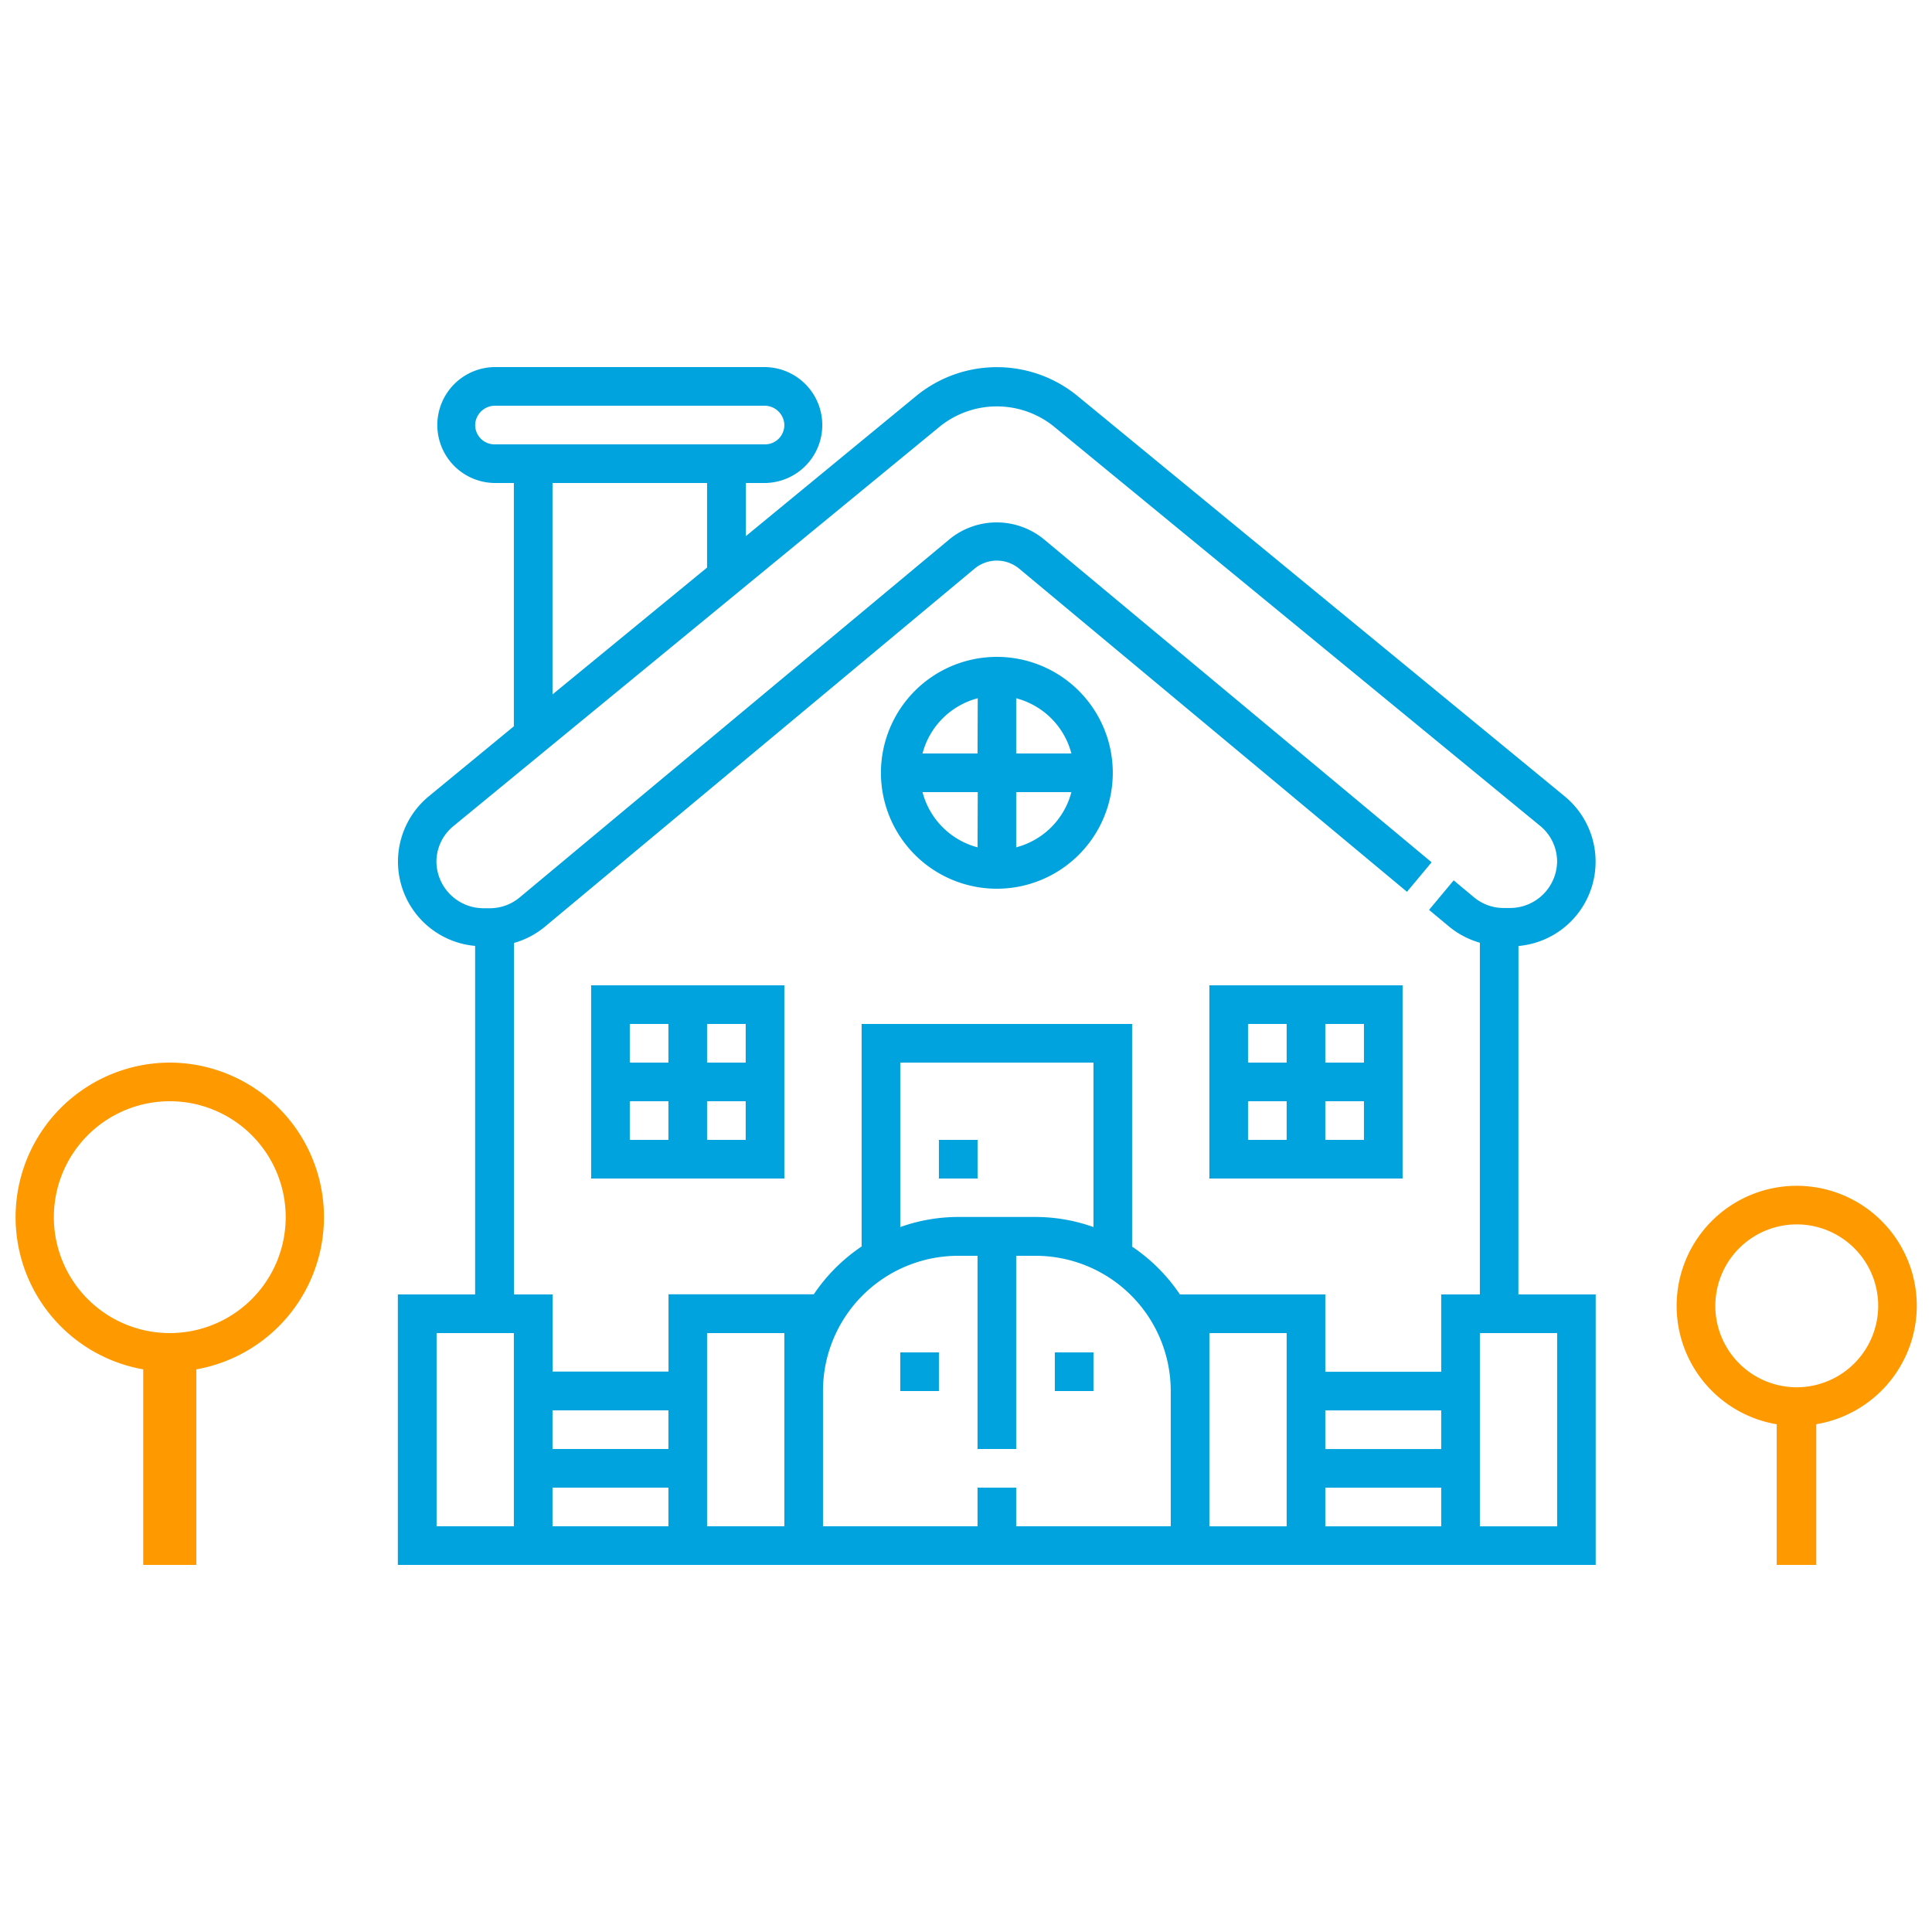 <svg id="Capa_1" data-name="Capa 1" xmlns="http://www.w3.org/2000/svg" viewBox="0 0 400 400"><defs><style>.cls-1{fill:#00a3dd;}.cls-2{fill:#f90;}</style></defs><title>barriosprivados</title><g id="_Group_" data-name="&lt;Group&gt;"><g id="_Group_2" data-name="&lt;Group&gt;"><path id="_Compound_Path_" data-name="&lt;Compound Path&gt;" class="cls-1" d="M314.38,195.86l0,0a17.52,17.52,0,0,0,9.56-31L223.11,82a26.35,26.35,0,0,0-33.44,0l-35.25,29a0,0,0,0,1,0,0V100a0,0,0,0,1,0,0h3.67a12,12,0,1,0,.31-24H102.7a12,12,0,1,0-.31,24h4a0,0,0,0,1,0,0v50.37h0L88.81,164.84a17.52,17.52,0,0,0,9.56,31l0,0V268a0,0,0,0,1,0,0h-16a0,0,0,0,0,0,0v56a0,0,0,0,0,0,0h248a0,0,0,0,0,0,0V268a0,0,0,0,0,0,0h-16a0,0,0,0,1,0,0ZM102.39,92a4,4,0,0,1-4-4.26A4.11,4.11,0,0,1,102.55,84h55.68a4.11,4.11,0,0,1,4.15,3.74,4,4,0,0,1-4,4.26Zm44,8v17.51h0l-32,26.26a0,0,0,0,1,0,0V100a0,0,0,0,1,0,0h32A0,0,0,0,1,146.39,100Zm-40,184v32a0,0,0,0,1,0,0h-16a0,0,0,0,1,0,0V276a0,0,0,0,1,0,0h16a0,0,0,0,1,0,0Zm32,32h-24a0,0,0,0,1,0,0v-8a0,0,0,0,1,0,0h24a0,0,0,0,1,0,0v8A0,0,0,0,1,138.37,316Zm0-16h-24a0,0,0,0,1,0,0v-8a0,0,0,0,1,0,0h24a0,0,0,0,1,0,0v8A0,0,0,0,1,138.37,300Zm24-12v28a0,0,0,0,1,0,0h-16a0,0,0,0,1,0,0V276a0,0,0,0,1,0,0h16a0,0,0,0,1,0,0Zm80,28h-32a0,0,0,0,1,0,0v-8a0,0,0,0,0,0,0h-8a0,0,0,0,0,0,0v8a0,0,0,0,1,0,0h-32a0,0,0,0,1,0,0V288a28,28,0,0,1,28-28h4a0,0,0,0,1,0,0v40a0,0,0,0,0,0,0h8a0,0,0,0,0,0,0V260a0,0,0,0,1,0,0h4a28,28,0,0,1,28,28v28A0,0,0,0,1,242.37,316Zm-56-61.92V220a0,0,0,0,1,0,0h40a0,0,0,0,1,0,0v34.05a0,0,0,0,1,0,0,35.74,35.74,0,0,0-12-2.09h-16a35.74,35.74,0,0,0-12,2.09A0,0,0,0,1,186.39,254.07Zm80,29.93v32a0,0,0,0,1,0,0h-16a0,0,0,0,1,0,0V276a0,0,0,0,1,0,0h16a0,0,0,0,1,0,0Zm32,32h-24a0,0,0,0,1,0,0v-8a0,0,0,0,1,0,0h24a0,0,0,0,1,0,0v8A0,0,0,0,1,298.37,316Zm0-16h-24a0,0,0,0,1,0,0v-8a0,0,0,0,1,0,0h24a0,0,0,0,1,0,0v8A0,0,0,0,1,298.37,300Zm0-32v16a0,0,0,0,1,0,0h-24a0,0,0,0,1,0,0V268a0,0,0,0,0,0,0H244.29a36.3,36.3,0,0,0-9.9-9.9V212a0,0,0,0,0,0,0h-56a0,0,0,0,0,0,0v46.07a36.3,36.3,0,0,0-9.9,9.9H138.41a0,0,0,0,0,0,0v16a0,0,0,0,1,0,0h-24a0,0,0,0,1,0,0V268a0,0,0,0,0,0,0h-8a0,0,0,0,1,0,0V195.23a17.54,17.54,0,0,0,6.33-3.3l89.15-74.29a7.23,7.23,0,0,1,9,0l80.41,67h0l5.1-6.11a0,0,0,0,0,0,0l-80.42-67a15.44,15.44,0,0,0-19.26,0l-89.15,74.29a9.6,9.6,0,0,1-6.13,2.22h-1.24a9.75,9.75,0,0,1-9.84-9.48,9.55,9.55,0,0,1,3.5-7.51L194.75,88.17a18.82,18.82,0,0,1,23.28,0L318.88,171a9.55,9.55,0,0,1,3.5,7.51,9.75,9.75,0,0,1-9.84,9.48H311.3a9.56,9.56,0,0,1-6.13-2.22l-4.2-3.5h0l-5.1,6.11a0,0,0,0,0,0,0l4.2,3.5a17.58,17.58,0,0,0,6.32,3.3V268a0,0,0,0,1,0,0h-8A0,0,0,0,0,298.39,268Zm24,8v40a0,0,0,0,1,0,0h-16a0,0,0,0,1,0,0V276a0,0,0,0,1,0,0h16A0,0,0,0,1,322.38,276Z"/><path id="_Compound_Path_2" data-name="&lt;Compound Path&gt;" class="cls-1" d="M206.39,136a24,24,0,1,0,24,24A24,24,0,0,0,206.39,136Zm-4,39.43A16,16,0,0,1,191,164h11.43Zm0-19.43H191a16,16,0,0,1,11.43-11.43Zm8,19.43V164h11.43A16,16,0,0,1,210.39,175.43Zm0-19.43V144.57A16,16,0,0,1,221.82,156Z"/><rect id="_Path_" data-name="&lt;Path&gt;" class="cls-1" x="186.39" y="280" width="8" height="8"/><rect id="_Path_2" data-name="&lt;Path&gt;" class="cls-1" x="218.39" y="280" width="8" height="8"/><rect id="_Path_3" data-name="&lt;Path&gt;" class="cls-1" x="194.39" y="236" width="8" height="8"/><path id="_Compound_Path_3" data-name="&lt;Compound Path&gt;" class="cls-1" d="M250.39,244h40V204h-40Zm24-32h8v8h-8Zm0,16h8v8h-8Zm-16-16h8v8h-8Zm0,16h8v8h-8Z"/><path id="_Compound_Path_4" data-name="&lt;Compound Path&gt;" class="cls-1" d="M122.39,244h40V204h-40Zm24-32h8v8h-8Zm0,16h8v8h-8Zm-16-16h8v8h-8Zm0,16h8v8h-8Z"/></g></g><path class="cls-2" d="M35.15,220a32,32,0,0,0-5.5,63.51V324h11V283.51A32,32,0,0,0,35.15,220Zm0,56a24,24,0,1,1,24-24A24,24,0,0,1,35.15,276Z"/><path class="cls-2" d="M396.85,270.36a24.86,24.86,0,1,0-29,24.52V324h8.19V294.87A24.9,24.9,0,0,0,396.85,270.36ZM372,287.22a16.86,16.86,0,1,1,16.86-16.86A16.88,16.88,0,0,1,372,287.22Z"/></svg>